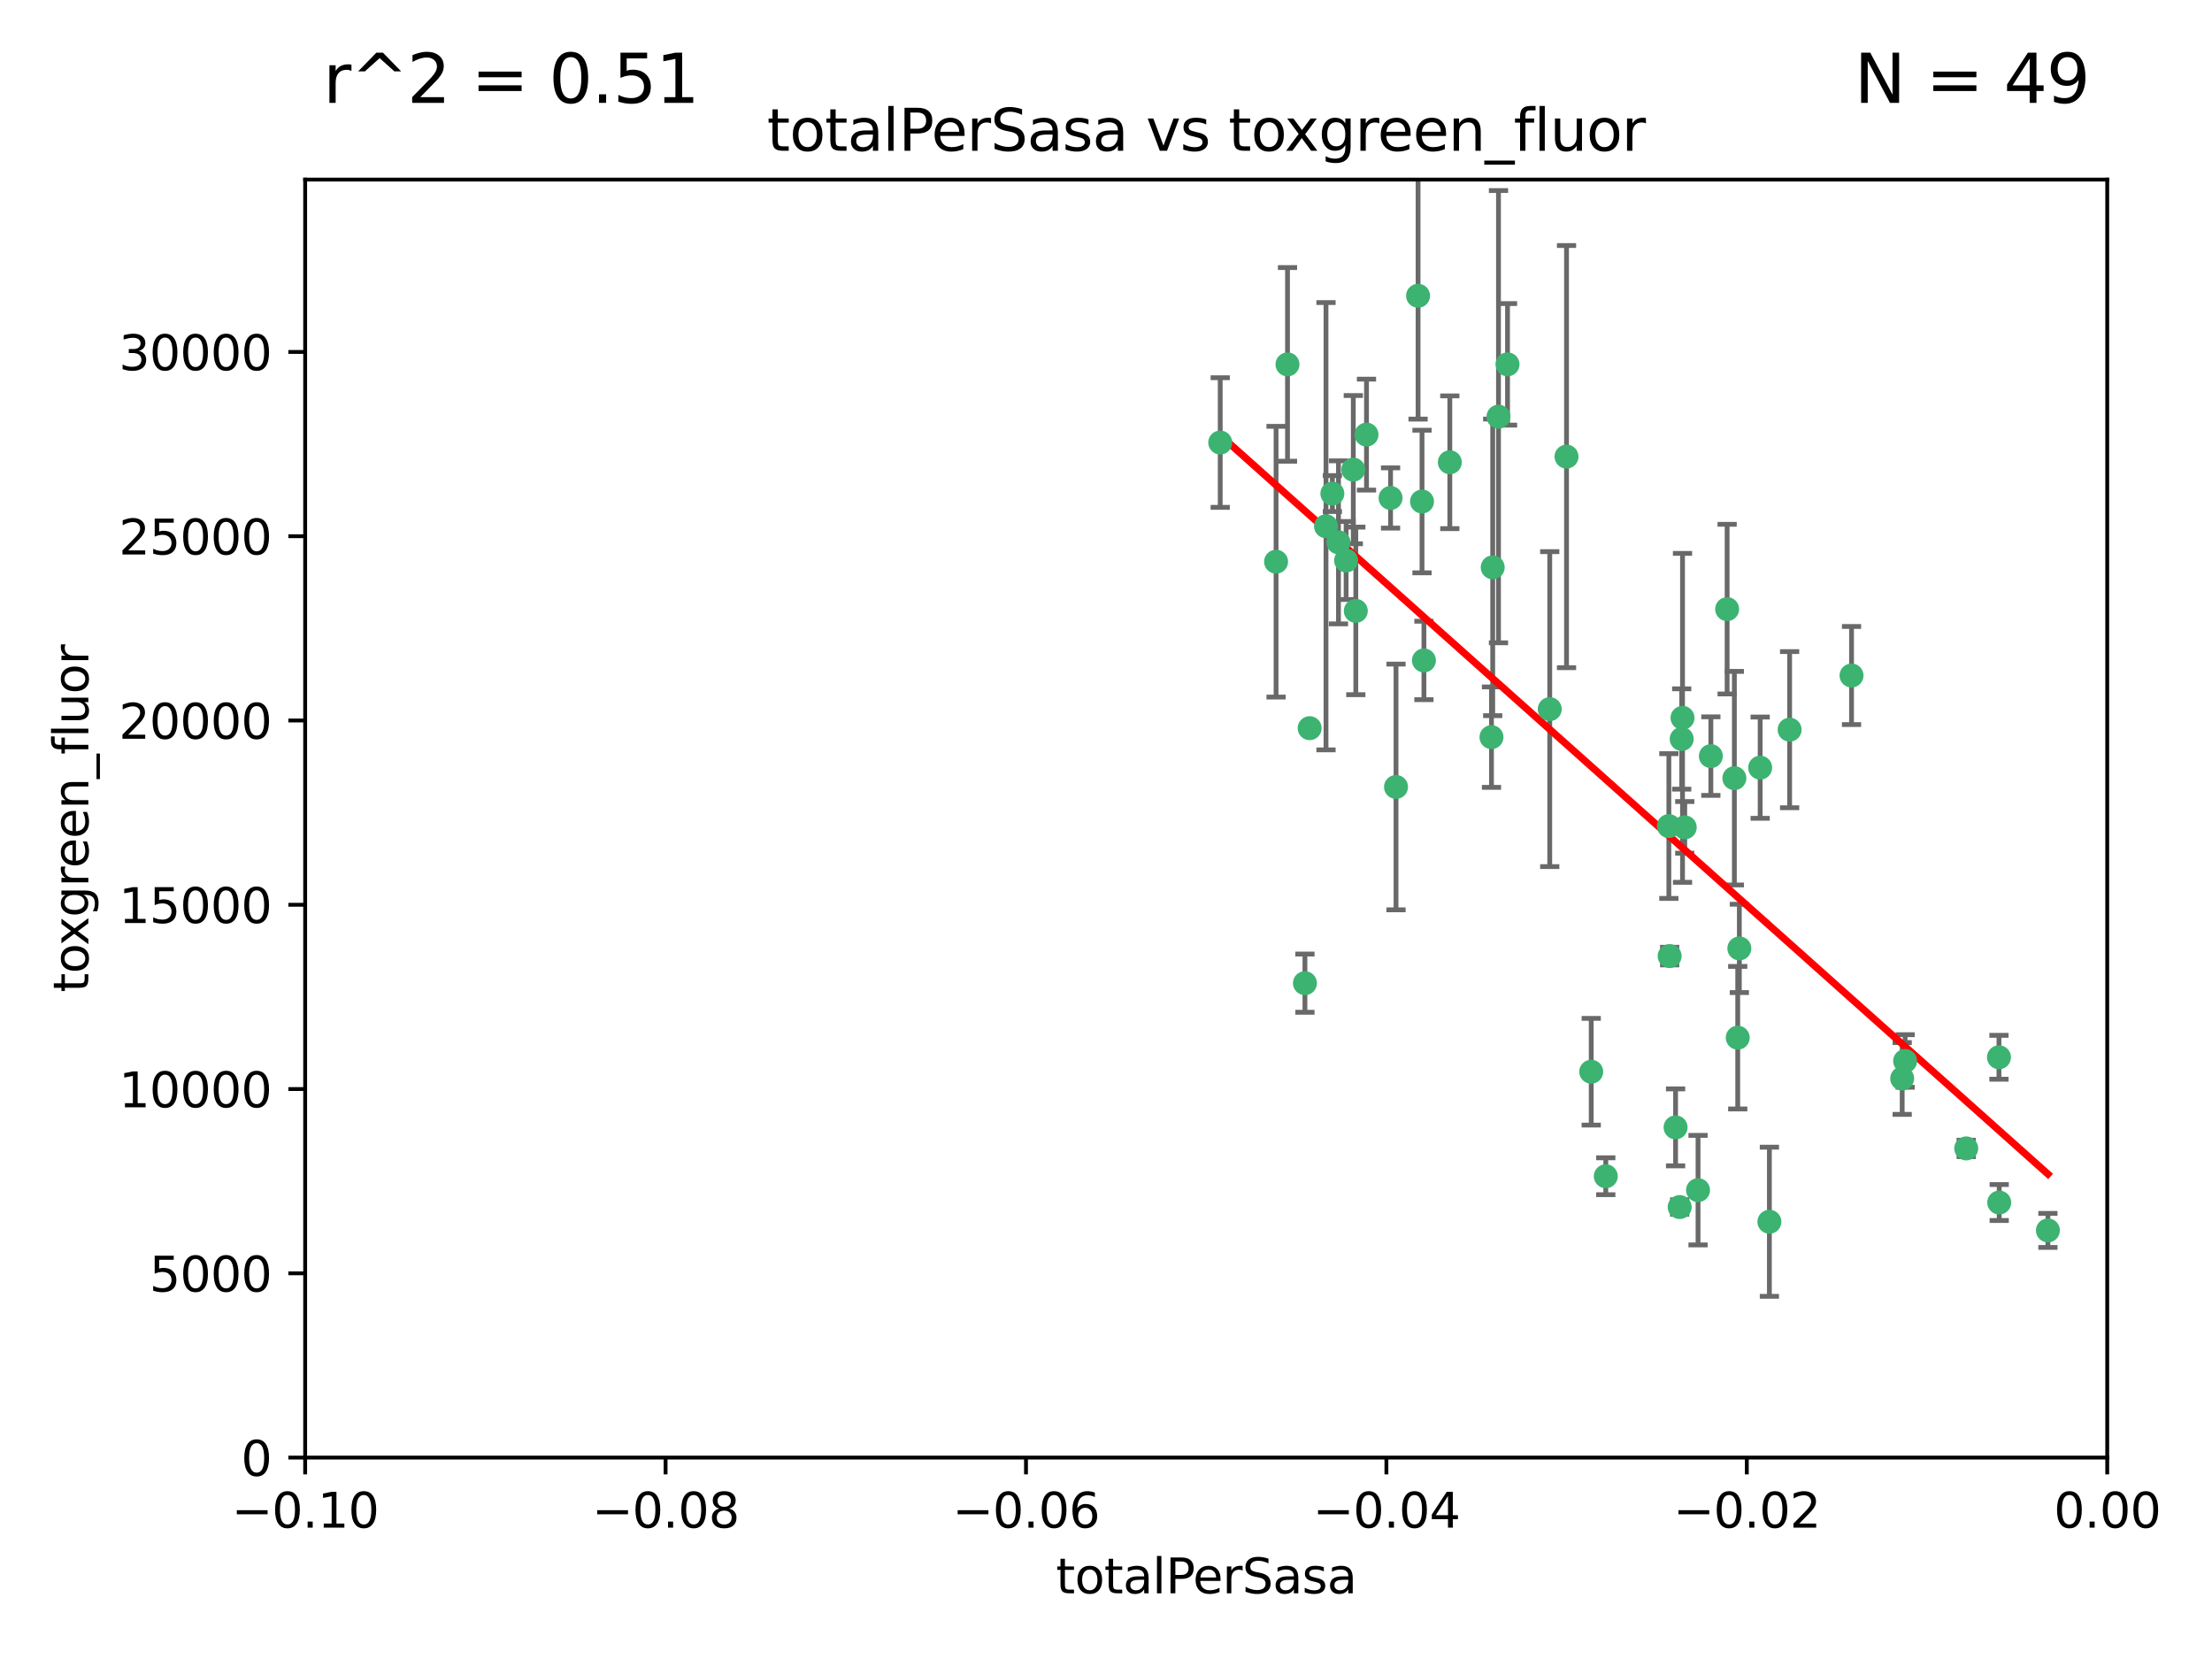 <?xml version="1.0" encoding="utf-8" standalone="no"?>
<!DOCTYPE svg PUBLIC "-//W3C//DTD SVG 1.1//EN"
  "http://www.w3.org/Graphics/SVG/1.1/DTD/svg11.dtd">
<svg xmlns:xlink="http://www.w3.org/1999/xlink" width="460.8pt" height="345.6pt" viewBox="0 0 460.8 345.6" xmlns="http://www.w3.org/2000/svg" version="1.1">
 <defs>
  <style type="text/css">*{stroke-linejoin: round; stroke-linecap: butt}</style>
 </defs>
 <g id="figure_1">
  <g id="patch_1">
   <path d="M 0 345.6 
L 460.8 345.6 
L 460.8 0 
L 0 0 
z
" style="fill: #ffffff"/>
  </g>
  <g id="axes_1">
   <g id="patch_2">
    <path d="M 63.571 303.64 
L 438.975 303.64 
L 438.975 37.411 
L 63.571 37.411 
z
" style="fill: #ffffff"/>
   </g>
   <g id="PathCollection_1">
    <defs>
     <path id="mdafca10b5e" d="M 0 1.118 
C 0.297 1.118 0.581 1 0.791 0.791 
C 1 0.581 1.118 0.297 1.118 0 
C 1.118 -0.297 1 -0.581 0.791 -0.791 
C 0.581 -1 0.297 -1.118 0 -1.118 
C -0.297 -1.118 -0.581 -1 -0.791 -0.791 
C -1 -0.581 -1.118 -0.297 -1.118 0 
C -1.118 0.297 -1 0.581 -0.791 0.791 
C -0.581 1 -0.297 1.118 0 1.118 
z
" style="stroke: #3cb371"/>
    </defs>
    <g clip-path="url(#p8aeca4b17f)">
     <use xlink:href="#mdafca10b5e" x="268.211" y="75.908" style="fill: #3cb371; stroke: #3cb371"/>
     <use xlink:href="#mdafca10b5e" x="254.195" y="92.187" style="fill: #3cb371; stroke: #3cb371"/>
     <use xlink:href="#mdafca10b5e" x="281.916" y="97.835" style="fill: #3cb371; stroke: #3cb371"/>
     <use xlink:href="#mdafca10b5e" x="276.23" y="109.622" style="fill: #3cb371; stroke: #3cb371"/>
     <use xlink:href="#mdafca10b5e" x="278.828" y="112.982" style="fill: #3cb371; stroke: #3cb371"/>
     <use xlink:href="#mdafca10b5e" x="282.441" y="127.26" style="fill: #3cb371; stroke: #3cb371"/>
     <use xlink:href="#mdafca10b5e" x="272.826" y="151.693" style="fill: #3cb371; stroke: #3cb371"/>
     <use xlink:href="#mdafca10b5e" x="290.815" y="163.936" style="fill: #3cb371; stroke: #3cb371"/>
     <use xlink:href="#mdafca10b5e" x="296.232" y="104.476" style="fill: #3cb371; stroke: #3cb371"/>
     <use xlink:href="#mdafca10b5e" x="289.681" y="103.738" style="fill: #3cb371; stroke: #3cb371"/>
     <use xlink:href="#mdafca10b5e" x="280.418" y="116.762" style="fill: #3cb371; stroke: #3cb371"/>
     <use xlink:href="#mdafca10b5e" x="295.409" y="61.614" style="fill: #3cb371; stroke: #3cb371"/>
     <use xlink:href="#mdafca10b5e" x="302.023" y="96.299" style="fill: #3cb371; stroke: #3cb371"/>
     <use xlink:href="#mdafca10b5e" x="310.702" y="153.559" style="fill: #3cb371; stroke: #3cb371"/>
     <use xlink:href="#mdafca10b5e" x="277.556" y="102.821" style="fill: #3cb371; stroke: #3cb371"/>
     <use xlink:href="#mdafca10b5e" x="314.046" y="75.9" style="fill: #3cb371; stroke: #3cb371"/>
     <use xlink:href="#mdafca10b5e" x="271.842" y="204.811" style="fill: #3cb371; stroke: #3cb371"/>
     <use xlink:href="#mdafca10b5e" x="265.828" y="117.014" style="fill: #3cb371; stroke: #3cb371"/>
     <use xlink:href="#mdafca10b5e" x="296.63" y="137.58" style="fill: #3cb371; stroke: #3cb371"/>
     <use xlink:href="#mdafca10b5e" x="284.666" y="90.534" style="fill: #3cb371; stroke: #3cb371"/>
     <use xlink:href="#mdafca10b5e" x="310.958" y="118.19" style="fill: #3cb371; stroke: #3cb371"/>
     <use xlink:href="#mdafca10b5e" x="312.163" y="86.8" style="fill: #3cb371; stroke: #3cb371"/>
     <use xlink:href="#mdafca10b5e" x="322.84" y="147.723" style="fill: #3cb371; stroke: #3cb371"/>
     <use xlink:href="#mdafca10b5e" x="347.819" y="199.17" style="fill: #3cb371; stroke: #3cb371"/>
     <use xlink:href="#mdafca10b5e" x="326.335" y="95.121" style="fill: #3cb371; stroke: #3cb371"/>
     <use xlink:href="#mdafca10b5e" x="349.906" y="251.452" style="fill: #3cb371; stroke: #3cb371"/>
     <use xlink:href="#mdafca10b5e" x="334.515" y="245.034" style="fill: #3cb371; stroke: #3cb371"/>
     <use xlink:href="#mdafca10b5e" x="350.5" y="149.542" style="fill: #3cb371; stroke: #3cb371"/>
     <use xlink:href="#mdafca10b5e" x="353.733" y="247.93" style="fill: #3cb371; stroke: #3cb371"/>
     <use xlink:href="#mdafca10b5e" x="350.329" y="153.944" style="fill: #3cb371; stroke: #3cb371"/>
     <use xlink:href="#mdafca10b5e" x="356.402" y="157.513" style="fill: #3cb371; stroke: #3cb371"/>
     <use xlink:href="#mdafca10b5e" x="331.48" y="223.261" style="fill: #3cb371; stroke: #3cb371"/>
     <use xlink:href="#mdafca10b5e" x="347.654" y="172.082" style="fill: #3cb371; stroke: #3cb371"/>
     <use xlink:href="#mdafca10b5e" x="349.055" y="234.855" style="fill: #3cb371; stroke: #3cb371"/>
     <use xlink:href="#mdafca10b5e" x="350.965" y="172.356" style="fill: #3cb371; stroke: #3cb371"/>
     <use xlink:href="#mdafca10b5e" x="372.811" y="152.004" style="fill: #3cb371; stroke: #3cb371"/>
     <use xlink:href="#mdafca10b5e" x="359.792" y="126.892" style="fill: #3cb371; stroke: #3cb371"/>
     <use xlink:href="#mdafca10b5e" x="368.596" y="254.514" style="fill: #3cb371; stroke: #3cb371"/>
     <use xlink:href="#mdafca10b5e" x="362.001" y="216.17" style="fill: #3cb371; stroke: #3cb371"/>
     <use xlink:href="#mdafca10b5e" x="361.301" y="162.105" style="fill: #3cb371; stroke: #3cb371"/>
     <use xlink:href="#mdafca10b5e" x="385.708" y="140.722" style="fill: #3cb371; stroke: #3cb371"/>
     <use xlink:href="#mdafca10b5e" x="362.337" y="197.571" style="fill: #3cb371; stroke: #3cb371"/>
     <use xlink:href="#mdafca10b5e" x="366.674" y="159.917" style="fill: #3cb371; stroke: #3cb371"/>
     <use xlink:href="#mdafca10b5e" x="396.872" y="221.023" style="fill: #3cb371; stroke: #3cb371"/>
     <use xlink:href="#mdafca10b5e" x="396.26" y="224.667" style="fill: #3cb371; stroke: #3cb371"/>
     <use xlink:href="#mdafca10b5e" x="409.599" y="239.234" style="fill: #3cb371; stroke: #3cb371"/>
     <use xlink:href="#mdafca10b5e" x="416.474" y="250.509" style="fill: #3cb371; stroke: #3cb371"/>
     <use xlink:href="#mdafca10b5e" x="416.421" y="220.252" style="fill: #3cb371; stroke: #3cb371"/>
     <use xlink:href="#mdafca10b5e" x="426.618" y="256.316" style="fill: #3cb371; stroke: #3cb371"/>
    </g>
   </g>
   <g id="matplotlib.axis_1">
    <g id="xtick_1">
     <g id="line2d_1">
      <defs>
       <path id="mc5c85c7483" d="M 0 0 
L 0 3.5 
" style="stroke: #000000; stroke-width: 0.8"/>
      </defs>
      <g>
       <use xlink:href="#mc5c85c7483" x="63.571" y="303.64" style="stroke: #000000; stroke-width: 0.8"/>
      </g>
     </g>
     <g id="text_1">
      <!-- −0.10 -->
      <g transform="translate(48.249 318.238)scale(0.1 -0.1)">
       <defs>
        <path id="DejaVuSans-2212" d="M 678 2272 
L 4684 2272 
L 4684 1741 
L 678 1741 
L 678 2272 
z
" transform="scale(0.016)"/>
        <path id="DejaVuSans-30" d="M 2034 4250 
Q 1547 4250 1301 3770 
Q 1056 3291 1056 2328 
Q 1056 1369 1301 889 
Q 1547 409 2034 409 
Q 2525 409 2770 889 
Q 3016 1369 3016 2328 
Q 3016 3291 2770 3770 
Q 2525 4250 2034 4250 
z
M 2034 4750 
Q 2819 4750 3233 4129 
Q 3647 3509 3647 2328 
Q 3647 1150 3233 529 
Q 2819 -91 2034 -91 
Q 1250 -91 836 529 
Q 422 1150 422 2328 
Q 422 3509 836 4129 
Q 1250 4750 2034 4750 
z
" transform="scale(0.016)"/>
        <path id="DejaVuSans-2e" d="M 684 794 
L 1344 794 
L 1344 0 
L 684 0 
L 684 794 
z
" transform="scale(0.016)"/>
        <path id="DejaVuSans-31" d="M 794 531 
L 1825 531 
L 1825 4091 
L 703 3866 
L 703 4441 
L 1819 4666 
L 2450 4666 
L 2450 531 
L 3481 531 
L 3481 0 
L 794 0 
L 794 531 
z
" transform="scale(0.016)"/>
       </defs>
       <use xlink:href="#DejaVuSans-2212"/>
       <use xlink:href="#DejaVuSans-30" x="83.789"/>
       <use xlink:href="#DejaVuSans-2e" x="147.412"/>
       <use xlink:href="#DejaVuSans-31" x="179.199"/>
       <use xlink:href="#DejaVuSans-30" x="242.822"/>
      </g>
     </g>
    </g>
    <g id="xtick_2">
     <g id="line2d_2">
      <g>
       <use xlink:href="#mc5c85c7483" x="138.652" y="303.64" style="stroke: #000000; stroke-width: 0.8"/>
      </g>
     </g>
     <g id="text_2">
      <!-- −0.08 -->
      <g transform="translate(123.329 318.238)scale(0.1 -0.1)">
       <defs>
        <path id="DejaVuSans-38" d="M 2034 2216 
Q 1584 2216 1326 1975 
Q 1069 1734 1069 1313 
Q 1069 891 1326 650 
Q 1584 409 2034 409 
Q 2484 409 2743 651 
Q 3003 894 3003 1313 
Q 3003 1734 2745 1975 
Q 2488 2216 2034 2216 
z
M 1403 2484 
Q 997 2584 770 2862 
Q 544 3141 544 3541 
Q 544 4100 942 4425 
Q 1341 4750 2034 4750 
Q 2731 4750 3128 4425 
Q 3525 4100 3525 3541 
Q 3525 3141 3298 2862 
Q 3072 2584 2669 2484 
Q 3125 2378 3379 2068 
Q 3634 1759 3634 1313 
Q 3634 634 3220 271 
Q 2806 -91 2034 -91 
Q 1263 -91 848 271 
Q 434 634 434 1313 
Q 434 1759 690 2068 
Q 947 2378 1403 2484 
z
M 1172 3481 
Q 1172 3119 1398 2916 
Q 1625 2713 2034 2713 
Q 2441 2713 2670 2916 
Q 2900 3119 2900 3481 
Q 2900 3844 2670 4047 
Q 2441 4250 2034 4250 
Q 1625 4250 1398 4047 
Q 1172 3844 1172 3481 
z
" transform="scale(0.016)"/>
       </defs>
       <use xlink:href="#DejaVuSans-2212"/>
       <use xlink:href="#DejaVuSans-30" x="83.789"/>
       <use xlink:href="#DejaVuSans-2e" x="147.412"/>
       <use xlink:href="#DejaVuSans-30" x="179.199"/>
       <use xlink:href="#DejaVuSans-38" x="242.822"/>
      </g>
     </g>
    </g>
    <g id="xtick_3">
     <g id="line2d_3">
      <g>
       <use xlink:href="#mc5c85c7483" x="213.733" y="303.64" style="stroke: #000000; stroke-width: 0.8"/>
      </g>
     </g>
     <g id="text_3">
      <!-- −0.06 -->
      <g transform="translate(198.41 318.238)scale(0.1 -0.1)">
       <defs>
        <path id="DejaVuSans-36" d="M 2113 2584 
Q 1688 2584 1439 2293 
Q 1191 2003 1191 1497 
Q 1191 994 1439 701 
Q 1688 409 2113 409 
Q 2538 409 2786 701 
Q 3034 994 3034 1497 
Q 3034 2003 2786 2293 
Q 2538 2584 2113 2584 
z
M 3366 4563 
L 3366 3988 
Q 3128 4100 2886 4159 
Q 2644 4219 2406 4219 
Q 1781 4219 1451 3797 
Q 1122 3375 1075 2522 
Q 1259 2794 1537 2939 
Q 1816 3084 2150 3084 
Q 2853 3084 3261 2657 
Q 3669 2231 3669 1497 
Q 3669 778 3244 343 
Q 2819 -91 2113 -91 
Q 1303 -91 875 529 
Q 447 1150 447 2328 
Q 447 3434 972 4092 
Q 1497 4750 2381 4750 
Q 2619 4750 2861 4703 
Q 3103 4656 3366 4563 
z
" transform="scale(0.016)"/>
       </defs>
       <use xlink:href="#DejaVuSans-2212"/>
       <use xlink:href="#DejaVuSans-30" x="83.789"/>
       <use xlink:href="#DejaVuSans-2e" x="147.412"/>
       <use xlink:href="#DejaVuSans-30" x="179.199"/>
       <use xlink:href="#DejaVuSans-36" x="242.822"/>
      </g>
     </g>
    </g>
    <g id="xtick_4">
     <g id="line2d_4">
      <g>
       <use xlink:href="#mc5c85c7483" x="288.813" y="303.64" style="stroke: #000000; stroke-width: 0.8"/>
      </g>
     </g>
     <g id="text_4">
      <!-- −0.04 -->
      <g transform="translate(273.491 318.238)scale(0.1 -0.1)">
       <defs>
        <path id="DejaVuSans-34" d="M 2419 4116 
L 825 1625 
L 2419 1625 
L 2419 4116 
z
M 2253 4666 
L 3047 4666 
L 3047 1625 
L 3713 1625 
L 3713 1100 
L 3047 1100 
L 3047 0 
L 2419 0 
L 2419 1100 
L 313 1100 
L 313 1709 
L 2253 4666 
z
" transform="scale(0.016)"/>
       </defs>
       <use xlink:href="#DejaVuSans-2212"/>
       <use xlink:href="#DejaVuSans-30" x="83.789"/>
       <use xlink:href="#DejaVuSans-2e" x="147.412"/>
       <use xlink:href="#DejaVuSans-30" x="179.199"/>
       <use xlink:href="#DejaVuSans-34" x="242.822"/>
      </g>
     </g>
    </g>
    <g id="xtick_5">
     <g id="line2d_5">
      <g>
       <use xlink:href="#mc5c85c7483" x="363.894" y="303.64" style="stroke: #000000; stroke-width: 0.8"/>
      </g>
     </g>
     <g id="text_5">
      <!-- −0.02 -->
      <g transform="translate(348.572 318.238)scale(0.1 -0.1)">
       <defs>
        <path id="DejaVuSans-32" d="M 1228 531 
L 3431 531 
L 3431 0 
L 469 0 
L 469 531 
Q 828 903 1448 1529 
Q 2069 2156 2228 2338 
Q 2531 2678 2651 2914 
Q 2772 3150 2772 3378 
Q 2772 3750 2511 3984 
Q 2250 4219 1831 4219 
Q 1534 4219 1204 4116 
Q 875 4013 500 3803 
L 500 4441 
Q 881 4594 1212 4672 
Q 1544 4750 1819 4750 
Q 2544 4750 2975 4387 
Q 3406 4025 3406 3419 
Q 3406 3131 3298 2873 
Q 3191 2616 2906 2266 
Q 2828 2175 2409 1742 
Q 1991 1309 1228 531 
z
" transform="scale(0.016)"/>
       </defs>
       <use xlink:href="#DejaVuSans-2212"/>
       <use xlink:href="#DejaVuSans-30" x="83.789"/>
       <use xlink:href="#DejaVuSans-2e" x="147.412"/>
       <use xlink:href="#DejaVuSans-30" x="179.199"/>
       <use xlink:href="#DejaVuSans-32" x="242.822"/>
      </g>
     </g>
    </g>
    <g id="xtick_6">
     <g id="line2d_6">
      <g>
       <use xlink:href="#mc5c85c7483" x="438.975" y="303.64" style="stroke: #000000; stroke-width: 0.8"/>
      </g>
     </g>
     <g id="text_6">
      <!-- 0.00 -->
      <g transform="translate(427.842 318.238)scale(0.1 -0.1)">
       <use xlink:href="#DejaVuSans-30"/>
       <use xlink:href="#DejaVuSans-2e" x="63.623"/>
       <use xlink:href="#DejaVuSans-30" x="95.41"/>
       <use xlink:href="#DejaVuSans-30" x="159.033"/>
      </g>
     </g>
    </g>
    <g id="text_7">
     <!-- totalPerSasa -->
     <g transform="translate(219.968 331.917)scale(0.1 -0.1)">
      <defs>
       <path id="DejaVuSans-74" d="M 1172 4494 
L 1172 3500 
L 2356 3500 
L 2356 3053 
L 1172 3053 
L 1172 1153 
Q 1172 725 1289 603 
Q 1406 481 1766 481 
L 2356 481 
L 2356 0 
L 1766 0 
Q 1100 0 847 248 
Q 594 497 594 1153 
L 594 3053 
L 172 3053 
L 172 3500 
L 594 3500 
L 594 4494 
L 1172 4494 
z
" transform="scale(0.016)"/>
       <path id="DejaVuSans-6f" d="M 1959 3097 
Q 1497 3097 1228 2736 
Q 959 2375 959 1747 
Q 959 1119 1226 758 
Q 1494 397 1959 397 
Q 2419 397 2687 759 
Q 2956 1122 2956 1747 
Q 2956 2369 2687 2733 
Q 2419 3097 1959 3097 
z
M 1959 3584 
Q 2709 3584 3137 3096 
Q 3566 2609 3566 1747 
Q 3566 888 3137 398 
Q 2709 -91 1959 -91 
Q 1206 -91 779 398 
Q 353 888 353 1747 
Q 353 2609 779 3096 
Q 1206 3584 1959 3584 
z
" transform="scale(0.016)"/>
       <path id="DejaVuSans-61" d="M 2194 1759 
Q 1497 1759 1228 1600 
Q 959 1441 959 1056 
Q 959 750 1161 570 
Q 1363 391 1709 391 
Q 2188 391 2477 730 
Q 2766 1069 2766 1631 
L 2766 1759 
L 2194 1759 
z
M 3341 1997 
L 3341 0 
L 2766 0 
L 2766 531 
Q 2569 213 2275 61 
Q 1981 -91 1556 -91 
Q 1019 -91 701 211 
Q 384 513 384 1019 
Q 384 1609 779 1909 
Q 1175 2209 1959 2209 
L 2766 2209 
L 2766 2266 
Q 2766 2663 2505 2880 
Q 2244 3097 1772 3097 
Q 1472 3097 1187 3025 
Q 903 2953 641 2809 
L 641 3341 
Q 956 3463 1253 3523 
Q 1550 3584 1831 3584 
Q 2591 3584 2966 3190 
Q 3341 2797 3341 1997 
z
" transform="scale(0.016)"/>
       <path id="DejaVuSans-6c" d="M 603 4863 
L 1178 4863 
L 1178 0 
L 603 0 
L 603 4863 
z
" transform="scale(0.016)"/>
       <path id="DejaVuSans-50" d="M 1259 4147 
L 1259 2394 
L 2053 2394 
Q 2494 2394 2734 2622 
Q 2975 2850 2975 3272 
Q 2975 3691 2734 3919 
Q 2494 4147 2053 4147 
L 1259 4147 
z
M 628 4666 
L 2053 4666 
Q 2838 4666 3239 4311 
Q 3641 3956 3641 3272 
Q 3641 2581 3239 2228 
Q 2838 1875 2053 1875 
L 1259 1875 
L 1259 0 
L 628 0 
L 628 4666 
z
" transform="scale(0.016)"/>
       <path id="DejaVuSans-65" d="M 3597 1894 
L 3597 1613 
L 953 1613 
Q 991 1019 1311 708 
Q 1631 397 2203 397 
Q 2534 397 2845 478 
Q 3156 559 3463 722 
L 3463 178 
Q 3153 47 2828 -22 
Q 2503 -91 2169 -91 
Q 1331 -91 842 396 
Q 353 884 353 1716 
Q 353 2575 817 3079 
Q 1281 3584 2069 3584 
Q 2775 3584 3186 3129 
Q 3597 2675 3597 1894 
z
M 3022 2063 
Q 3016 2534 2758 2815 
Q 2500 3097 2075 3097 
Q 1594 3097 1305 2825 
Q 1016 2553 972 2059 
L 3022 2063 
z
" transform="scale(0.016)"/>
       <path id="DejaVuSans-72" d="M 2631 2963 
Q 2534 3019 2420 3045 
Q 2306 3072 2169 3072 
Q 1681 3072 1420 2755 
Q 1159 2438 1159 1844 
L 1159 0 
L 581 0 
L 581 3500 
L 1159 3500 
L 1159 2956 
Q 1341 3275 1631 3429 
Q 1922 3584 2338 3584 
Q 2397 3584 2469 3576 
Q 2541 3569 2628 3553 
L 2631 2963 
z
" transform="scale(0.016)"/>
       <path id="DejaVuSans-53" d="M 3425 4513 
L 3425 3897 
Q 3066 4069 2747 4153 
Q 2428 4238 2131 4238 
Q 1616 4238 1336 4038 
Q 1056 3838 1056 3469 
Q 1056 3159 1242 3001 
Q 1428 2844 1947 2747 
L 2328 2669 
Q 3034 2534 3370 2195 
Q 3706 1856 3706 1288 
Q 3706 609 3251 259 
Q 2797 -91 1919 -91 
Q 1588 -91 1214 -16 
Q 841 59 441 206 
L 441 856 
Q 825 641 1194 531 
Q 1563 422 1919 422 
Q 2459 422 2753 634 
Q 3047 847 3047 1241 
Q 3047 1584 2836 1778 
Q 2625 1972 2144 2069 
L 1759 2144 
Q 1053 2284 737 2584 
Q 422 2884 422 3419 
Q 422 4038 858 4394 
Q 1294 4750 2059 4750 
Q 2388 4750 2728 4690 
Q 3069 4631 3425 4513 
z
" transform="scale(0.016)"/>
       <path id="DejaVuSans-73" d="M 2834 3397 
L 2834 2853 
Q 2591 2978 2328 3040 
Q 2066 3103 1784 3103 
Q 1356 3103 1142 2972 
Q 928 2841 928 2578 
Q 928 2378 1081 2264 
Q 1234 2150 1697 2047 
L 1894 2003 
Q 2506 1872 2764 1633 
Q 3022 1394 3022 966 
Q 3022 478 2636 193 
Q 2250 -91 1575 -91 
Q 1294 -91 989 -36 
Q 684 19 347 128 
L 347 722 
Q 666 556 975 473 
Q 1284 391 1588 391 
Q 1994 391 2212 530 
Q 2431 669 2431 922 
Q 2431 1156 2273 1281 
Q 2116 1406 1581 1522 
L 1381 1569 
Q 847 1681 609 1914 
Q 372 2147 372 2553 
Q 372 3047 722 3315 
Q 1072 3584 1716 3584 
Q 2034 3584 2315 3537 
Q 2597 3491 2834 3397 
z
" transform="scale(0.016)"/>
      </defs>
      <use xlink:href="#DejaVuSans-74"/>
      <use xlink:href="#DejaVuSans-6f" x="39.209"/>
      <use xlink:href="#DejaVuSans-74" x="100.391"/>
      <use xlink:href="#DejaVuSans-61" x="139.6"/>
      <use xlink:href="#DejaVuSans-6c" x="200.879"/>
      <use xlink:href="#DejaVuSans-50" x="228.662"/>
      <use xlink:href="#DejaVuSans-65" x="285.34"/>
      <use xlink:href="#DejaVuSans-72" x="346.863"/>
      <use xlink:href="#DejaVuSans-53" x="387.977"/>
      <use xlink:href="#DejaVuSans-61" x="451.453"/>
      <use xlink:href="#DejaVuSans-73" x="512.732"/>
      <use xlink:href="#DejaVuSans-61" x="564.832"/>
     </g>
    </g>
   </g>
   <g id="matplotlib.axis_2">
    <g id="ytick_1">
     <g id="line2d_7">
      <defs>
       <path id="m4ff530369c" d="M 0 0 
L -3.5 0 
" style="stroke: #000000; stroke-width: 0.8"/>
      </defs>
      <g>
       <use xlink:href="#m4ff530369c" x="63.571" y="303.64" style="stroke: #000000; stroke-width: 0.8"/>
      </g>
     </g>
     <g id="text_8">
      <!-- 0 -->
      <g transform="translate(50.209 307.439)scale(0.1 -0.1)">
       <use xlink:href="#DejaVuSans-30"/>
      </g>
     </g>
    </g>
    <g id="ytick_2">
     <g id="line2d_8">
      <g>
       <use xlink:href="#m4ff530369c" x="63.571" y="265.253" style="stroke: #000000; stroke-width: 0.8"/>
      </g>
     </g>
     <g id="text_9">
      <!-- 5000 -->
      <g transform="translate(31.121 269.052)scale(0.1 -0.1)">
       <defs>
        <path id="DejaVuSans-35" d="M 691 4666 
L 3169 4666 
L 3169 4134 
L 1269 4134 
L 1269 2991 
Q 1406 3038 1543 3061 
Q 1681 3084 1819 3084 
Q 2600 3084 3056 2656 
Q 3513 2228 3513 1497 
Q 3513 744 3044 326 
Q 2575 -91 1722 -91 
Q 1428 -91 1123 -41 
Q 819 9 494 109 
L 494 744 
Q 775 591 1075 516 
Q 1375 441 1709 441 
Q 2250 441 2565 725 
Q 2881 1009 2881 1497 
Q 2881 1984 2565 2268 
Q 2250 2553 1709 2553 
Q 1456 2553 1204 2497 
Q 953 2441 691 2322 
L 691 4666 
z
" transform="scale(0.016)"/>
       </defs>
       <use xlink:href="#DejaVuSans-35"/>
       <use xlink:href="#DejaVuSans-30" x="63.623"/>
       <use xlink:href="#DejaVuSans-30" x="127.246"/>
       <use xlink:href="#DejaVuSans-30" x="190.869"/>
      </g>
     </g>
    </g>
    <g id="ytick_3">
     <g id="line2d_9">
      <g>
       <use xlink:href="#m4ff530369c" x="63.571" y="226.866" style="stroke: #000000; stroke-width: 0.8"/>
      </g>
     </g>
     <g id="text_10">
      <!-- 10000 -->
      <g transform="translate(24.759 230.665)scale(0.1 -0.1)">
       <use xlink:href="#DejaVuSans-31"/>
       <use xlink:href="#DejaVuSans-30" x="63.623"/>
       <use xlink:href="#DejaVuSans-30" x="127.246"/>
       <use xlink:href="#DejaVuSans-30" x="190.869"/>
       <use xlink:href="#DejaVuSans-30" x="254.492"/>
      </g>
     </g>
    </g>
    <g id="ytick_4">
     <g id="line2d_10">
      <g>
       <use xlink:href="#m4ff530369c" x="63.571" y="188.479" style="stroke: #000000; stroke-width: 0.8"/>
      </g>
     </g>
     <g id="text_11">
      <!-- 15000 -->
      <g transform="translate(24.759 192.278)scale(0.1 -0.1)">
       <use xlink:href="#DejaVuSans-31"/>
       <use xlink:href="#DejaVuSans-35" x="63.623"/>
       <use xlink:href="#DejaVuSans-30" x="127.246"/>
       <use xlink:href="#DejaVuSans-30" x="190.869"/>
       <use xlink:href="#DejaVuSans-30" x="254.492"/>
      </g>
     </g>
    </g>
    <g id="ytick_5">
     <g id="line2d_11">
      <g>
       <use xlink:href="#m4ff530369c" x="63.571" y="150.092" style="stroke: #000000; stroke-width: 0.8"/>
      </g>
     </g>
     <g id="text_12">
      <!-- 20000 -->
      <g transform="translate(24.759 153.891)scale(0.1 -0.1)">
       <use xlink:href="#DejaVuSans-32"/>
       <use xlink:href="#DejaVuSans-30" x="63.623"/>
       <use xlink:href="#DejaVuSans-30" x="127.246"/>
       <use xlink:href="#DejaVuSans-30" x="190.869"/>
       <use xlink:href="#DejaVuSans-30" x="254.492"/>
      </g>
     </g>
    </g>
    <g id="ytick_6">
     <g id="line2d_12">
      <g>
       <use xlink:href="#m4ff530369c" x="63.571" y="111.705" style="stroke: #000000; stroke-width: 0.8"/>
      </g>
     </g>
     <g id="text_13">
      <!-- 25000 -->
      <g transform="translate(24.759 115.504)scale(0.1 -0.1)">
       <use xlink:href="#DejaVuSans-32"/>
       <use xlink:href="#DejaVuSans-35" x="63.623"/>
       <use xlink:href="#DejaVuSans-30" x="127.246"/>
       <use xlink:href="#DejaVuSans-30" x="190.869"/>
       <use xlink:href="#DejaVuSans-30" x="254.492"/>
      </g>
     </g>
    </g>
    <g id="ytick_7">
     <g id="line2d_13">
      <g>
       <use xlink:href="#m4ff530369c" x="63.571" y="73.317" style="stroke: #000000; stroke-width: 0.8"/>
      </g>
     </g>
     <g id="text_14">
      <!-- 30000 -->
      <g transform="translate(24.759 77.117)scale(0.1 -0.1)">
       <defs>
        <path id="DejaVuSans-33" d="M 2597 2516 
Q 3050 2419 3304 2112 
Q 3559 1806 3559 1356 
Q 3559 666 3084 287 
Q 2609 -91 1734 -91 
Q 1441 -91 1130 -33 
Q 819 25 488 141 
L 488 750 
Q 750 597 1062 519 
Q 1375 441 1716 441 
Q 2309 441 2620 675 
Q 2931 909 2931 1356 
Q 2931 1769 2642 2001 
Q 2353 2234 1838 2234 
L 1294 2234 
L 1294 2753 
L 1863 2753 
Q 2328 2753 2575 2939 
Q 2822 3125 2822 3475 
Q 2822 3834 2567 4026 
Q 2313 4219 1838 4219 
Q 1578 4219 1281 4162 
Q 984 4106 628 3988 
L 628 4550 
Q 988 4650 1302 4700 
Q 1616 4750 1894 4750 
Q 2613 4750 3031 4423 
Q 3450 4097 3450 3541 
Q 3450 3153 3228 2886 
Q 3006 2619 2597 2516 
z
" transform="scale(0.016)"/>
       </defs>
       <use xlink:href="#DejaVuSans-33"/>
       <use xlink:href="#DejaVuSans-30" x="63.623"/>
       <use xlink:href="#DejaVuSans-30" x="127.246"/>
       <use xlink:href="#DejaVuSans-30" x="190.869"/>
       <use xlink:href="#DejaVuSans-30" x="254.492"/>
      </g>
     </g>
    </g>
    <g id="text_15">
     <!-- toxgreen_fluor -->
     <g transform="translate(18.401 206.72)rotate(-90)scale(0.1 -0.1)">
      <defs>
       <path id="DejaVuSans-78" d="M 3513 3500 
L 2247 1797 
L 3578 0 
L 2900 0 
L 1881 1375 
L 863 0 
L 184 0 
L 1544 1831 
L 300 3500 
L 978 3500 
L 1906 2253 
L 2834 3500 
L 3513 3500 
z
" transform="scale(0.016)"/>
       <path id="DejaVuSans-67" d="M 2906 1791 
Q 2906 2416 2648 2759 
Q 2391 3103 1925 3103 
Q 1463 3103 1205 2759 
Q 947 2416 947 1791 
Q 947 1169 1205 825 
Q 1463 481 1925 481 
Q 2391 481 2648 825 
Q 2906 1169 2906 1791 
z
M 3481 434 
Q 3481 -459 3084 -895 
Q 2688 -1331 1869 -1331 
Q 1566 -1331 1297 -1286 
Q 1028 -1241 775 -1147 
L 775 -588 
Q 1028 -725 1275 -790 
Q 1522 -856 1778 -856 
Q 2344 -856 2625 -561 
Q 2906 -266 2906 331 
L 2906 616 
Q 2728 306 2450 153 
Q 2172 0 1784 0 
Q 1141 0 747 490 
Q 353 981 353 1791 
Q 353 2603 747 3093 
Q 1141 3584 1784 3584 
Q 2172 3584 2450 3431 
Q 2728 3278 2906 2969 
L 2906 3500 
L 3481 3500 
L 3481 434 
z
" transform="scale(0.016)"/>
       <path id="DejaVuSans-6e" d="M 3513 2113 
L 3513 0 
L 2938 0 
L 2938 2094 
Q 2938 2591 2744 2837 
Q 2550 3084 2163 3084 
Q 1697 3084 1428 2787 
Q 1159 2491 1159 1978 
L 1159 0 
L 581 0 
L 581 3500 
L 1159 3500 
L 1159 2956 
Q 1366 3272 1645 3428 
Q 1925 3584 2291 3584 
Q 2894 3584 3203 3211 
Q 3513 2838 3513 2113 
z
" transform="scale(0.016)"/>
       <path id="DejaVuSans-5f" d="M 3263 -1063 
L 3263 -1509 
L -63 -1509 
L -63 -1063 
L 3263 -1063 
z
" transform="scale(0.016)"/>
       <path id="DejaVuSans-66" d="M 2375 4863 
L 2375 4384 
L 1825 4384 
Q 1516 4384 1395 4259 
Q 1275 4134 1275 3809 
L 1275 3500 
L 2222 3500 
L 2222 3053 
L 1275 3053 
L 1275 0 
L 697 0 
L 697 3053 
L 147 3053 
L 147 3500 
L 697 3500 
L 697 3744 
Q 697 4328 969 4595 
Q 1241 4863 1831 4863 
L 2375 4863 
z
" transform="scale(0.016)"/>
       <path id="DejaVuSans-75" d="M 544 1381 
L 544 3500 
L 1119 3500 
L 1119 1403 
Q 1119 906 1312 657 
Q 1506 409 1894 409 
Q 2359 409 2629 706 
Q 2900 1003 2900 1516 
L 2900 3500 
L 3475 3500 
L 3475 0 
L 2900 0 
L 2900 538 
Q 2691 219 2414 64 
Q 2138 -91 1772 -91 
Q 1169 -91 856 284 
Q 544 659 544 1381 
z
M 1991 3584 
L 1991 3584 
z
" transform="scale(0.016)"/>
      </defs>
      <use xlink:href="#DejaVuSans-74"/>
      <use xlink:href="#DejaVuSans-6f" x="39.209"/>
      <use xlink:href="#DejaVuSans-78" x="97.266"/>
      <use xlink:href="#DejaVuSans-67" x="156.445"/>
      <use xlink:href="#DejaVuSans-72" x="219.922"/>
      <use xlink:href="#DejaVuSans-65" x="258.785"/>
      <use xlink:href="#DejaVuSans-65" x="320.309"/>
      <use xlink:href="#DejaVuSans-6e" x="381.832"/>
      <use xlink:href="#DejaVuSans-5f" x="445.211"/>
      <use xlink:href="#DejaVuSans-66" x="495.211"/>
      <use xlink:href="#DejaVuSans-6c" x="530.416"/>
      <use xlink:href="#DejaVuSans-75" x="558.199"/>
      <use xlink:href="#DejaVuSans-6f" x="621.578"/>
      <use xlink:href="#DejaVuSans-72" x="682.76"/>
     </g>
    </g>
   </g>
   <g id="LineCollection_1">
    <path d="M 268.211 96.079 
L 268.211 55.738 
" clip-path="url(#p8aeca4b17f)" style="fill: none; stroke: #696969"/>
    <path d="M 254.195 105.69 
L 254.195 78.685 
" clip-path="url(#p8aeca4b17f)" style="fill: none; stroke: #696969"/>
    <path d="M 281.916 113.277 
L 281.916 82.393 
" clip-path="url(#p8aeca4b17f)" style="fill: none; stroke: #696969"/>
    <path d="M 276.23 156.211 
L 276.23 63.032 
" clip-path="url(#p8aeca4b17f)" style="fill: none; stroke: #696969"/>
    <path d="M 278.828 129.961 
L 278.828 96.004 
" clip-path="url(#p8aeca4b17f)" style="fill: none; stroke: #696969"/>
    <path d="M 282.441 144.714 
L 282.441 109.807 
" clip-path="url(#p8aeca4b17f)" style="fill: none; stroke: #696969"/>
    <path d="M 272.826 152.217 
L 272.826 151.168 
" clip-path="url(#p8aeca4b17f)" style="fill: none; stroke: #696969"/>
    <path d="M 290.815 189.529 
L 290.815 138.343 
" clip-path="url(#p8aeca4b17f)" style="fill: none; stroke: #696969"/>
    <path d="M 296.232 119.328 
L 296.232 89.623 
" clip-path="url(#p8aeca4b17f)" style="fill: none; stroke: #696969"/>
    <path d="M 289.681 110.014 
L 289.681 97.461 
" clip-path="url(#p8aeca4b17f)" style="fill: none; stroke: #696969"/>
    <path d="M 280.418 124.89 
L 280.418 108.635 
" clip-path="url(#p8aeca4b17f)" style="fill: none; stroke: #696969"/>
    <path d="M 295.409 87.306 
L 295.409 35.922 
" clip-path="url(#p8aeca4b17f)" style="fill: none; stroke: #696969"/>
    <path d="M 302.023 110.125 
L 302.023 82.473 
" clip-path="url(#p8aeca4b17f)" style="fill: none; stroke: #696969"/>
    <path d="M 310.702 164.019 
L 310.702 143.098 
" clip-path="url(#p8aeca4b17f)" style="fill: none; stroke: #696969"/>
    <path d="M 277.556 106.565 
L 277.556 99.077 
" clip-path="url(#p8aeca4b17f)" style="fill: none; stroke: #696969"/>
    <path d="M 314.046 88.56 
L 314.046 63.241 
" clip-path="url(#p8aeca4b17f)" style="fill: none; stroke: #696969"/>
    <path d="M 271.842 210.874 
L 271.842 198.748 
" clip-path="url(#p8aeca4b17f)" style="fill: none; stroke: #696969"/>
    <path d="M 265.828 145.217 
L 265.828 88.811 
" clip-path="url(#p8aeca4b17f)" style="fill: none; stroke: #696969"/>
    <path d="M 296.63 145.75 
L 296.63 129.411 
" clip-path="url(#p8aeca4b17f)" style="fill: none; stroke: #696969"/>
    <path d="M 284.666 102.091 
L 284.666 78.978 
" clip-path="url(#p8aeca4b17f)" style="fill: none; stroke: #696969"/>
    <path d="M 310.958 149.083 
L 310.958 87.298 
" clip-path="url(#p8aeca4b17f)" style="fill: none; stroke: #696969"/>
    <path d="M 312.163 133.906 
L 312.163 39.694 
" clip-path="url(#p8aeca4b17f)" style="fill: none; stroke: #696969"/>
    <path d="M 322.84 180.527 
L 322.84 114.919 
" clip-path="url(#p8aeca4b17f)" style="fill: none; stroke: #696969"/>
    <path d="M 347.819 201.012 
L 347.819 197.328 
" clip-path="url(#p8aeca4b17f)" style="fill: none; stroke: #696969"/>
    <path d="M 326.335 139.091 
L 326.335 51.151 
" clip-path="url(#p8aeca4b17f)" style="fill: none; stroke: #696969"/>
    <path d="M 349.906 252.966 
L 349.906 249.939 
" clip-path="url(#p8aeca4b17f)" style="fill: none; stroke: #696969"/>
    <path d="M 334.515 248.879 
L 334.515 241.19 
" clip-path="url(#p8aeca4b17f)" style="fill: none; stroke: #696969"/>
    <path d="M 350.5 183.804 
L 350.5 115.28 
" clip-path="url(#p8aeca4b17f)" style="fill: none; stroke: #696969"/>
    <path d="M 353.733 259.34 
L 353.733 236.521 
" clip-path="url(#p8aeca4b17f)" style="fill: none; stroke: #696969"/>
    <path d="M 350.329 164.397 
L 350.329 143.491 
" clip-path="url(#p8aeca4b17f)" style="fill: none; stroke: #696969"/>
    <path d="M 356.402 165.694 
L 356.402 149.332 
" clip-path="url(#p8aeca4b17f)" style="fill: none; stroke: #696969"/>
    <path d="M 331.48 234.375 
L 331.48 212.147 
" clip-path="url(#p8aeca4b17f)" style="fill: none; stroke: #696969"/>
    <path d="M 347.654 187.16 
L 347.654 157.004 
" clip-path="url(#p8aeca4b17f)" style="fill: none; stroke: #696969"/>
    <path d="M 349.055 242.872 
L 349.055 226.838 
" clip-path="url(#p8aeca4b17f)" style="fill: none; stroke: #696969"/>
    <path d="M 350.965 177.734 
L 350.965 166.978 
" clip-path="url(#p8aeca4b17f)" style="fill: none; stroke: #696969"/>
    <path d="M 372.811 168.265 
L 372.811 135.742 
" clip-path="url(#p8aeca4b17f)" style="fill: none; stroke: #696969"/>
    <path d="M 359.792 144.562 
L 359.792 109.222 
" clip-path="url(#p8aeca4b17f)" style="fill: none; stroke: #696969"/>
    <path d="M 368.596 270.051 
L 368.596 238.978 
" clip-path="url(#p8aeca4b17f)" style="fill: none; stroke: #696969"/>
    <path d="M 362.001 231.016 
L 362.001 201.324 
" clip-path="url(#p8aeca4b17f)" style="fill: none; stroke: #696969"/>
    <path d="M 361.301 184.351 
L 361.301 139.86 
" clip-path="url(#p8aeca4b17f)" style="fill: none; stroke: #696969"/>
    <path d="M 385.708 150.938 
L 385.708 130.506 
" clip-path="url(#p8aeca4b17f)" style="fill: none; stroke: #696969"/>
    <path d="M 362.337 206.772 
L 362.337 188.371 
" clip-path="url(#p8aeca4b17f)" style="fill: none; stroke: #696969"/>
    <path d="M 366.674 170.463 
L 366.674 149.371 
" clip-path="url(#p8aeca4b17f)" style="fill: none; stroke: #696969"/>
    <path d="M 396.872 226.502 
L 396.872 215.543 
" clip-path="url(#p8aeca4b17f)" style="fill: none; stroke: #696969"/>
    <path d="M 396.26 232.145 
L 396.26 217.189 
" clip-path="url(#p8aeca4b17f)" style="fill: none; stroke: #696969"/>
    <path d="M 409.599 240.949 
L 409.599 237.518 
" clip-path="url(#p8aeca4b17f)" style="fill: none; stroke: #696969"/>
    <path d="M 416.474 254.253 
L 416.474 246.765 
" clip-path="url(#p8aeca4b17f)" style="fill: none; stroke: #696969"/>
    <path d="M 416.421 224.823 
L 416.421 215.68 
" clip-path="url(#p8aeca4b17f)" style="fill: none; stroke: #696969"/>
    <path d="M 426.618 259.862 
L 426.618 252.77 
" clip-path="url(#p8aeca4b17f)" style="fill: none; stroke: #696969"/>
   </g>
   <g id="line2d_14">
    <defs>
     <path id="mf15e1f523f" d="M 2 0 
L -2 -0 
" style="stroke: #696969"/>
    </defs>
    <g clip-path="url(#p8aeca4b17f)">
     <use xlink:href="#mf15e1f523f" x="268.211" y="96.079" style="fill: #696969; stroke: #696969"/>
     <use xlink:href="#mf15e1f523f" x="254.195" y="105.69" style="fill: #696969; stroke: #696969"/>
     <use xlink:href="#mf15e1f523f" x="281.916" y="113.277" style="fill: #696969; stroke: #696969"/>
     <use xlink:href="#mf15e1f523f" x="276.23" y="156.211" style="fill: #696969; stroke: #696969"/>
     <use xlink:href="#mf15e1f523f" x="278.828" y="129.961" style="fill: #696969; stroke: #696969"/>
     <use xlink:href="#mf15e1f523f" x="282.441" y="144.714" style="fill: #696969; stroke: #696969"/>
     <use xlink:href="#mf15e1f523f" x="272.826" y="152.217" style="fill: #696969; stroke: #696969"/>
     <use xlink:href="#mf15e1f523f" x="290.815" y="189.529" style="fill: #696969; stroke: #696969"/>
     <use xlink:href="#mf15e1f523f" x="296.232" y="119.328" style="fill: #696969; stroke: #696969"/>
     <use xlink:href="#mf15e1f523f" x="289.681" y="110.014" style="fill: #696969; stroke: #696969"/>
     <use xlink:href="#mf15e1f523f" x="280.418" y="124.89" style="fill: #696969; stroke: #696969"/>
     <use xlink:href="#mf15e1f523f" x="295.409" y="87.306" style="fill: #696969; stroke: #696969"/>
     <use xlink:href="#mf15e1f523f" x="302.023" y="110.125" style="fill: #696969; stroke: #696969"/>
     <use xlink:href="#mf15e1f523f" x="310.702" y="164.019" style="fill: #696969; stroke: #696969"/>
     <use xlink:href="#mf15e1f523f" x="277.556" y="106.565" style="fill: #696969; stroke: #696969"/>
     <use xlink:href="#mf15e1f523f" x="314.046" y="88.56" style="fill: #696969; stroke: #696969"/>
     <use xlink:href="#mf15e1f523f" x="271.842" y="210.874" style="fill: #696969; stroke: #696969"/>
     <use xlink:href="#mf15e1f523f" x="265.828" y="145.217" style="fill: #696969; stroke: #696969"/>
     <use xlink:href="#mf15e1f523f" x="296.63" y="145.75" style="fill: #696969; stroke: #696969"/>
     <use xlink:href="#mf15e1f523f" x="284.666" y="102.091" style="fill: #696969; stroke: #696969"/>
     <use xlink:href="#mf15e1f523f" x="310.958" y="149.083" style="fill: #696969; stroke: #696969"/>
     <use xlink:href="#mf15e1f523f" x="312.163" y="133.906" style="fill: #696969; stroke: #696969"/>
     <use xlink:href="#mf15e1f523f" x="322.84" y="180.527" style="fill: #696969; stroke: #696969"/>
     <use xlink:href="#mf15e1f523f" x="347.819" y="201.012" style="fill: #696969; stroke: #696969"/>
     <use xlink:href="#mf15e1f523f" x="326.335" y="139.091" style="fill: #696969; stroke: #696969"/>
     <use xlink:href="#mf15e1f523f" x="349.906" y="252.966" style="fill: #696969; stroke: #696969"/>
     <use xlink:href="#mf15e1f523f" x="334.515" y="248.879" style="fill: #696969; stroke: #696969"/>
     <use xlink:href="#mf15e1f523f" x="350.5" y="183.804" style="fill: #696969; stroke: #696969"/>
     <use xlink:href="#mf15e1f523f" x="353.733" y="259.34" style="fill: #696969; stroke: #696969"/>
     <use xlink:href="#mf15e1f523f" x="350.329" y="164.397" style="fill: #696969; stroke: #696969"/>
     <use xlink:href="#mf15e1f523f" x="356.402" y="165.694" style="fill: #696969; stroke: #696969"/>
     <use xlink:href="#mf15e1f523f" x="331.48" y="234.375" style="fill: #696969; stroke: #696969"/>
     <use xlink:href="#mf15e1f523f" x="347.654" y="187.16" style="fill: #696969; stroke: #696969"/>
     <use xlink:href="#mf15e1f523f" x="349.055" y="242.872" style="fill: #696969; stroke: #696969"/>
     <use xlink:href="#mf15e1f523f" x="350.965" y="177.734" style="fill: #696969; stroke: #696969"/>
     <use xlink:href="#mf15e1f523f" x="372.811" y="168.265" style="fill: #696969; stroke: #696969"/>
     <use xlink:href="#mf15e1f523f" x="359.792" y="144.562" style="fill: #696969; stroke: #696969"/>
     <use xlink:href="#mf15e1f523f" x="368.596" y="270.051" style="fill: #696969; stroke: #696969"/>
     <use xlink:href="#mf15e1f523f" x="362.001" y="231.016" style="fill: #696969; stroke: #696969"/>
     <use xlink:href="#mf15e1f523f" x="361.301" y="184.351" style="fill: #696969; stroke: #696969"/>
     <use xlink:href="#mf15e1f523f" x="385.708" y="150.938" style="fill: #696969; stroke: #696969"/>
     <use xlink:href="#mf15e1f523f" x="362.337" y="206.772" style="fill: #696969; stroke: #696969"/>
     <use xlink:href="#mf15e1f523f" x="366.674" y="170.463" style="fill: #696969; stroke: #696969"/>
     <use xlink:href="#mf15e1f523f" x="396.872" y="226.502" style="fill: #696969; stroke: #696969"/>
     <use xlink:href="#mf15e1f523f" x="396.26" y="232.145" style="fill: #696969; stroke: #696969"/>
     <use xlink:href="#mf15e1f523f" x="409.599" y="240.949" style="fill: #696969; stroke: #696969"/>
     <use xlink:href="#mf15e1f523f" x="416.474" y="254.253" style="fill: #696969; stroke: #696969"/>
     <use xlink:href="#mf15e1f523f" x="416.421" y="224.823" style="fill: #696969; stroke: #696969"/>
     <use xlink:href="#mf15e1f523f" x="426.618" y="259.862" style="fill: #696969; stroke: #696969"/>
    </g>
   </g>
   <g id="line2d_15">
    <g clip-path="url(#p8aeca4b17f)">
     <use xlink:href="#mf15e1f523f" x="268.211" y="55.738" style="fill: #696969; stroke: #696969"/>
     <use xlink:href="#mf15e1f523f" x="254.195" y="78.685" style="fill: #696969; stroke: #696969"/>
     <use xlink:href="#mf15e1f523f" x="281.916" y="82.393" style="fill: #696969; stroke: #696969"/>
     <use xlink:href="#mf15e1f523f" x="276.23" y="63.032" style="fill: #696969; stroke: #696969"/>
     <use xlink:href="#mf15e1f523f" x="278.828" y="96.004" style="fill: #696969; stroke: #696969"/>
     <use xlink:href="#mf15e1f523f" x="282.441" y="109.807" style="fill: #696969; stroke: #696969"/>
     <use xlink:href="#mf15e1f523f" x="272.826" y="151.168" style="fill: #696969; stroke: #696969"/>
     <use xlink:href="#mf15e1f523f" x="290.815" y="138.343" style="fill: #696969; stroke: #696969"/>
     <use xlink:href="#mf15e1f523f" x="296.232" y="89.623" style="fill: #696969; stroke: #696969"/>
     <use xlink:href="#mf15e1f523f" x="289.681" y="97.461" style="fill: #696969; stroke: #696969"/>
     <use xlink:href="#mf15e1f523f" x="280.418" y="108.635" style="fill: #696969; stroke: #696969"/>
     <use xlink:href="#mf15e1f523f" x="295.409" y="35.922" style="fill: #696969; stroke: #696969"/>
     <use xlink:href="#mf15e1f523f" x="302.023" y="82.473" style="fill: #696969; stroke: #696969"/>
     <use xlink:href="#mf15e1f523f" x="310.702" y="143.098" style="fill: #696969; stroke: #696969"/>
     <use xlink:href="#mf15e1f523f" x="277.556" y="99.077" style="fill: #696969; stroke: #696969"/>
     <use xlink:href="#mf15e1f523f" x="314.046" y="63.241" style="fill: #696969; stroke: #696969"/>
     <use xlink:href="#mf15e1f523f" x="271.842" y="198.748" style="fill: #696969; stroke: #696969"/>
     <use xlink:href="#mf15e1f523f" x="265.828" y="88.811" style="fill: #696969; stroke: #696969"/>
     <use xlink:href="#mf15e1f523f" x="296.63" y="129.411" style="fill: #696969; stroke: #696969"/>
     <use xlink:href="#mf15e1f523f" x="284.666" y="78.978" style="fill: #696969; stroke: #696969"/>
     <use xlink:href="#mf15e1f523f" x="310.958" y="87.298" style="fill: #696969; stroke: #696969"/>
     <use xlink:href="#mf15e1f523f" x="312.163" y="39.694" style="fill: #696969; stroke: #696969"/>
     <use xlink:href="#mf15e1f523f" x="322.84" y="114.919" style="fill: #696969; stroke: #696969"/>
     <use xlink:href="#mf15e1f523f" x="347.819" y="197.328" style="fill: #696969; stroke: #696969"/>
     <use xlink:href="#mf15e1f523f" x="326.335" y="51.151" style="fill: #696969; stroke: #696969"/>
     <use xlink:href="#mf15e1f523f" x="349.906" y="249.939" style="fill: #696969; stroke: #696969"/>
     <use xlink:href="#mf15e1f523f" x="334.515" y="241.19" style="fill: #696969; stroke: #696969"/>
     <use xlink:href="#mf15e1f523f" x="350.5" y="115.28" style="fill: #696969; stroke: #696969"/>
     <use xlink:href="#mf15e1f523f" x="353.733" y="236.521" style="fill: #696969; stroke: #696969"/>
     <use xlink:href="#mf15e1f523f" x="350.329" y="143.491" style="fill: #696969; stroke: #696969"/>
     <use xlink:href="#mf15e1f523f" x="356.402" y="149.332" style="fill: #696969; stroke: #696969"/>
     <use xlink:href="#mf15e1f523f" x="331.48" y="212.147" style="fill: #696969; stroke: #696969"/>
     <use xlink:href="#mf15e1f523f" x="347.654" y="157.004" style="fill: #696969; stroke: #696969"/>
     <use xlink:href="#mf15e1f523f" x="349.055" y="226.838" style="fill: #696969; stroke: #696969"/>
     <use xlink:href="#mf15e1f523f" x="350.965" y="166.978" style="fill: #696969; stroke: #696969"/>
     <use xlink:href="#mf15e1f523f" x="372.811" y="135.742" style="fill: #696969; stroke: #696969"/>
     <use xlink:href="#mf15e1f523f" x="359.792" y="109.222" style="fill: #696969; stroke: #696969"/>
     <use xlink:href="#mf15e1f523f" x="368.596" y="238.978" style="fill: #696969; stroke: #696969"/>
     <use xlink:href="#mf15e1f523f" x="362.001" y="201.324" style="fill: #696969; stroke: #696969"/>
     <use xlink:href="#mf15e1f523f" x="361.301" y="139.86" style="fill: #696969; stroke: #696969"/>
     <use xlink:href="#mf15e1f523f" x="385.708" y="130.506" style="fill: #696969; stroke: #696969"/>
     <use xlink:href="#mf15e1f523f" x="362.337" y="188.371" style="fill: #696969; stroke: #696969"/>
     <use xlink:href="#mf15e1f523f" x="366.674" y="149.371" style="fill: #696969; stroke: #696969"/>
     <use xlink:href="#mf15e1f523f" x="396.872" y="215.543" style="fill: #696969; stroke: #696969"/>
     <use xlink:href="#mf15e1f523f" x="396.26" y="217.189" style="fill: #696969; stroke: #696969"/>
     <use xlink:href="#mf15e1f523f" x="409.599" y="237.518" style="fill: #696969; stroke: #696969"/>
     <use xlink:href="#mf15e1f523f" x="416.474" y="246.765" style="fill: #696969; stroke: #696969"/>
     <use xlink:href="#mf15e1f523f" x="416.421" y="215.68" style="fill: #696969; stroke: #696969"/>
     <use xlink:href="#mf15e1f523f" x="426.618" y="252.77" style="fill: #696969; stroke: #696969"/>
    </g>
   </g>
   <g id="line2d_16">
    <path d="M 268.211 103.185 
L 254.195 90.674 
L 281.916 115.418 
L 276.23 110.343 
L 278.828 112.662 
L 282.441 115.887 
L 272.826 107.304 
L 290.815 123.361 
L 296.232 128.197 
L 289.681 122.349 
L 280.418 114.081 
L 295.409 127.462 
L 302.023 133.365 
L 310.702 141.112 
L 277.556 111.526 
L 314.046 144.098 
L 271.842 106.425 
L 265.828 101.058 
L 296.63 128.552 
L 284.666 117.872 
L 310.958 141.341 
L 312.163 142.417 
L 322.84 151.947 
L 347.819 174.244 
L 326.335 155.067 
L 349.906 176.106 
L 334.515 162.368 
L 350.5 176.637 
L 353.733 179.523 
L 350.329 176.484 
L 356.402 181.905 
L 331.48 159.659 
L 347.654 174.096 
L 349.055 175.347 
L 350.965 177.052 
L 372.811 196.552 
L 359.792 184.931 
L 368.596 192.789 
L 362.001 186.903 
L 361.301 186.278 
L 385.708 208.064 
L 362.337 187.203 
L 366.674 191.074 
L 396.872 218.029 
L 396.26 217.483 
L 409.599 229.389 
L 416.474 235.525 
L 416.421 235.478 
L 426.618 244.58 
" clip-path="url(#p8aeca4b17f)" style="fill: none; stroke: #ff0000; stroke-width: 1.5; stroke-linecap: square"/>
   </g>
   <g id="line2d_17">
    <defs>
     <path id="m17df506173" d="M 0 2 
C 0.53 2 1.039 1.789 1.414 1.414 
C 1.789 1.039 2 0.53 2 0 
C 2 -0.53 1.789 -1.039 1.414 -1.414 
C 1.039 -1.789 0.53 -2 0 -2 
C -0.53 -2 -1.039 -1.789 -1.414 -1.414 
C -1.789 -1.039 -2 -0.53 -2 0 
C -2 0.53 -1.789 1.039 -1.414 1.414 
C -1.039 1.789 -0.53 2 0 2 
z
" style="stroke: #3cb371"/>
    </defs>
    <g clip-path="url(#p8aeca4b17f)">
     <use xlink:href="#m17df506173" x="268.211" y="75.908" style="fill: #3cb371; stroke: #3cb371"/>
     <use xlink:href="#m17df506173" x="254.195" y="92.187" style="fill: #3cb371; stroke: #3cb371"/>
     <use xlink:href="#m17df506173" x="281.916" y="97.835" style="fill: #3cb371; stroke: #3cb371"/>
     <use xlink:href="#m17df506173" x="276.23" y="109.622" style="fill: #3cb371; stroke: #3cb371"/>
     <use xlink:href="#m17df506173" x="278.828" y="112.982" style="fill: #3cb371; stroke: #3cb371"/>
     <use xlink:href="#m17df506173" x="282.441" y="127.26" style="fill: #3cb371; stroke: #3cb371"/>
     <use xlink:href="#m17df506173" x="272.826" y="151.693" style="fill: #3cb371; stroke: #3cb371"/>
     <use xlink:href="#m17df506173" x="290.815" y="163.936" style="fill: #3cb371; stroke: #3cb371"/>
     <use xlink:href="#m17df506173" x="296.232" y="104.476" style="fill: #3cb371; stroke: #3cb371"/>
     <use xlink:href="#m17df506173" x="289.681" y="103.738" style="fill: #3cb371; stroke: #3cb371"/>
     <use xlink:href="#m17df506173" x="280.418" y="116.762" style="fill: #3cb371; stroke: #3cb371"/>
     <use xlink:href="#m17df506173" x="295.409" y="61.614" style="fill: #3cb371; stroke: #3cb371"/>
     <use xlink:href="#m17df506173" x="302.023" y="96.299" style="fill: #3cb371; stroke: #3cb371"/>
     <use xlink:href="#m17df506173" x="310.702" y="153.559" style="fill: #3cb371; stroke: #3cb371"/>
     <use xlink:href="#m17df506173" x="277.556" y="102.821" style="fill: #3cb371; stroke: #3cb371"/>
     <use xlink:href="#m17df506173" x="314.046" y="75.9" style="fill: #3cb371; stroke: #3cb371"/>
     <use xlink:href="#m17df506173" x="271.842" y="204.811" style="fill: #3cb371; stroke: #3cb371"/>
     <use xlink:href="#m17df506173" x="265.828" y="117.014" style="fill: #3cb371; stroke: #3cb371"/>
     <use xlink:href="#m17df506173" x="296.63" y="137.58" style="fill: #3cb371; stroke: #3cb371"/>
     <use xlink:href="#m17df506173" x="284.666" y="90.534" style="fill: #3cb371; stroke: #3cb371"/>
     <use xlink:href="#m17df506173" x="310.958" y="118.19" style="fill: #3cb371; stroke: #3cb371"/>
     <use xlink:href="#m17df506173" x="312.163" y="86.8" style="fill: #3cb371; stroke: #3cb371"/>
     <use xlink:href="#m17df506173" x="322.84" y="147.723" style="fill: #3cb371; stroke: #3cb371"/>
     <use xlink:href="#m17df506173" x="347.819" y="199.17" style="fill: #3cb371; stroke: #3cb371"/>
     <use xlink:href="#m17df506173" x="326.335" y="95.121" style="fill: #3cb371; stroke: #3cb371"/>
     <use xlink:href="#m17df506173" x="349.906" y="251.452" style="fill: #3cb371; stroke: #3cb371"/>
     <use xlink:href="#m17df506173" x="334.515" y="245.034" style="fill: #3cb371; stroke: #3cb371"/>
     <use xlink:href="#m17df506173" x="350.5" y="149.542" style="fill: #3cb371; stroke: #3cb371"/>
     <use xlink:href="#m17df506173" x="353.733" y="247.93" style="fill: #3cb371; stroke: #3cb371"/>
     <use xlink:href="#m17df506173" x="350.329" y="153.944" style="fill: #3cb371; stroke: #3cb371"/>
     <use xlink:href="#m17df506173" x="356.402" y="157.513" style="fill: #3cb371; stroke: #3cb371"/>
     <use xlink:href="#m17df506173" x="331.48" y="223.261" style="fill: #3cb371; stroke: #3cb371"/>
     <use xlink:href="#m17df506173" x="347.654" y="172.082" style="fill: #3cb371; stroke: #3cb371"/>
     <use xlink:href="#m17df506173" x="349.055" y="234.855" style="fill: #3cb371; stroke: #3cb371"/>
     <use xlink:href="#m17df506173" x="350.965" y="172.356" style="fill: #3cb371; stroke: #3cb371"/>
     <use xlink:href="#m17df506173" x="372.811" y="152.004" style="fill: #3cb371; stroke: #3cb371"/>
     <use xlink:href="#m17df506173" x="359.792" y="126.892" style="fill: #3cb371; stroke: #3cb371"/>
     <use xlink:href="#m17df506173" x="368.596" y="254.514" style="fill: #3cb371; stroke: #3cb371"/>
     <use xlink:href="#m17df506173" x="362.001" y="216.17" style="fill: #3cb371; stroke: #3cb371"/>
     <use xlink:href="#m17df506173" x="361.301" y="162.105" style="fill: #3cb371; stroke: #3cb371"/>
     <use xlink:href="#m17df506173" x="385.708" y="140.722" style="fill: #3cb371; stroke: #3cb371"/>
     <use xlink:href="#m17df506173" x="362.337" y="197.571" style="fill: #3cb371; stroke: #3cb371"/>
     <use xlink:href="#m17df506173" x="366.674" y="159.917" style="fill: #3cb371; stroke: #3cb371"/>
     <use xlink:href="#m17df506173" x="396.872" y="221.023" style="fill: #3cb371; stroke: #3cb371"/>
     <use xlink:href="#m17df506173" x="396.26" y="224.667" style="fill: #3cb371; stroke: #3cb371"/>
     <use xlink:href="#m17df506173" x="409.599" y="239.234" style="fill: #3cb371; stroke: #3cb371"/>
     <use xlink:href="#m17df506173" x="416.474" y="250.509" style="fill: #3cb371; stroke: #3cb371"/>
     <use xlink:href="#m17df506173" x="416.421" y="220.252" style="fill: #3cb371; stroke: #3cb371"/>
     <use xlink:href="#m17df506173" x="426.618" y="256.316" style="fill: #3cb371; stroke: #3cb371"/>
    </g>
   </g>
   <g id="patch_3">
    <path d="M 63.571 303.64 
L 63.571 37.411 
" style="fill: none; stroke: #000000; stroke-width: 0.8; stroke-linejoin: miter; stroke-linecap: square"/>
   </g>
   <g id="patch_4">
    <path d="M 438.975 303.64 
L 438.975 37.411 
" style="fill: none; stroke: #000000; stroke-width: 0.8; stroke-linejoin: miter; stroke-linecap: square"/>
   </g>
   <g id="patch_5">
    <path d="M 63.571 303.64 
L 438.975 303.64 
" style="fill: none; stroke: #000000; stroke-width: 0.8; stroke-linejoin: miter; stroke-linecap: square"/>
   </g>
   <g id="patch_6">
    <path d="M 63.571 37.411 
L 438.975 37.411 
" style="fill: none; stroke: #000000; stroke-width: 0.8; stroke-linejoin: miter; stroke-linecap: square"/>
   </g>
   <g id="text_16">
    <!-- N = 49 -->
    <g transform="translate(386.302 21.426)scale(0.14 -0.14)">
     <defs>
      <path id="DejaVuSans-4e" d="M 628 4666 
L 1478 4666 
L 3547 763 
L 3547 4666 
L 4159 4666 
L 4159 0 
L 3309 0 
L 1241 3903 
L 1241 0 
L 628 0 
L 628 4666 
z
" transform="scale(0.016)"/>
      <path id="DejaVuSans-20" transform="scale(0.016)"/>
      <path id="DejaVuSans-3d" d="M 678 2906 
L 4684 2906 
L 4684 2381 
L 678 2381 
L 678 2906 
z
M 678 1631 
L 4684 1631 
L 4684 1100 
L 678 1100 
L 678 1631 
z
" transform="scale(0.016)"/>
      <path id="DejaVuSans-39" d="M 703 97 
L 703 672 
Q 941 559 1184 500 
Q 1428 441 1663 441 
Q 2288 441 2617 861 
Q 2947 1281 2994 2138 
Q 2813 1869 2534 1725 
Q 2256 1581 1919 1581 
Q 1219 1581 811 2004 
Q 403 2428 403 3163 
Q 403 3881 828 4315 
Q 1253 4750 1959 4750 
Q 2769 4750 3195 4129 
Q 3622 3509 3622 2328 
Q 3622 1225 3098 567 
Q 2575 -91 1691 -91 
Q 1453 -91 1209 -44 
Q 966 3 703 97 
z
M 1959 2075 
Q 2384 2075 2632 2365 
Q 2881 2656 2881 3163 
Q 2881 3666 2632 3958 
Q 2384 4250 1959 4250 
Q 1534 4250 1286 3958 
Q 1038 3666 1038 3163 
Q 1038 2656 1286 2365 
Q 1534 2075 1959 2075 
z
" transform="scale(0.016)"/>
     </defs>
     <use xlink:href="#DejaVuSans-4e"/>
     <use xlink:href="#DejaVuSans-20" x="74.805"/>
     <use xlink:href="#DejaVuSans-3d" x="106.592"/>
     <use xlink:href="#DejaVuSans-20" x="190.381"/>
     <use xlink:href="#DejaVuSans-34" x="222.168"/>
     <use xlink:href="#DejaVuSans-39" x="285.791"/>
    </g>
   </g>
   <g id="text_17">
    <!-- r^2 = 0.51 -->
    <g transform="translate(67.325 21.426)scale(0.14 -0.14)">
     <defs>
      <path id="DejaVuSans-5e" d="M 2988 4666 
L 4684 2925 
L 4056 2925 
L 2681 4159 
L 1306 2925 
L 678 2925 
L 2375 4666 
L 2988 4666 
z
" transform="scale(0.016)"/>
     </defs>
     <use xlink:href="#DejaVuSans-72"/>
     <use xlink:href="#DejaVuSans-5e" x="41.113"/>
     <use xlink:href="#DejaVuSans-32" x="124.902"/>
     <use xlink:href="#DejaVuSans-20" x="188.525"/>
     <use xlink:href="#DejaVuSans-3d" x="220.312"/>
     <use xlink:href="#DejaVuSans-20" x="304.102"/>
     <use xlink:href="#DejaVuSans-30" x="335.889"/>
     <use xlink:href="#DejaVuSans-2e" x="399.512"/>
     <use xlink:href="#DejaVuSans-35" x="431.299"/>
     <use xlink:href="#DejaVuSans-31" x="494.922"/>
    </g>
   </g>
   <g id="text_18">
    <!-- totalPerSasa vs toxgreen_fluor -->
    <g transform="translate(159.782 31.411)scale(0.12 -0.12)">
     <defs>
      <path id="DejaVuSans-76" d="M 191 3500 
L 800 3500 
L 1894 563 
L 2988 3500 
L 3597 3500 
L 2284 0 
L 1503 0 
L 191 3500 
z
" transform="scale(0.016)"/>
     </defs>
     <use xlink:href="#DejaVuSans-74"/>
     <use xlink:href="#DejaVuSans-6f" x="39.209"/>
     <use xlink:href="#DejaVuSans-74" x="100.391"/>
     <use xlink:href="#DejaVuSans-61" x="139.6"/>
     <use xlink:href="#DejaVuSans-6c" x="200.879"/>
     <use xlink:href="#DejaVuSans-50" x="228.662"/>
     <use xlink:href="#DejaVuSans-65" x="285.34"/>
     <use xlink:href="#DejaVuSans-72" x="346.863"/>
     <use xlink:href="#DejaVuSans-53" x="387.977"/>
     <use xlink:href="#DejaVuSans-61" x="451.453"/>
     <use xlink:href="#DejaVuSans-73" x="512.732"/>
     <use xlink:href="#DejaVuSans-61" x="564.832"/>
     <use xlink:href="#DejaVuSans-20" x="626.111"/>
     <use xlink:href="#DejaVuSans-76" x="657.898"/>
     <use xlink:href="#DejaVuSans-73" x="717.078"/>
     <use xlink:href="#DejaVuSans-20" x="769.178"/>
     <use xlink:href="#DejaVuSans-74" x="800.965"/>
     <use xlink:href="#DejaVuSans-6f" x="840.174"/>
     <use xlink:href="#DejaVuSans-78" x="898.23"/>
     <use xlink:href="#DejaVuSans-67" x="957.41"/>
     <use xlink:href="#DejaVuSans-72" x="1020.887"/>
     <use xlink:href="#DejaVuSans-65" x="1059.75"/>
     <use xlink:href="#DejaVuSans-65" x="1121.273"/>
     <use xlink:href="#DejaVuSans-6e" x="1182.797"/>
     <use xlink:href="#DejaVuSans-5f" x="1246.176"/>
     <use xlink:href="#DejaVuSans-66" x="1296.176"/>
     <use xlink:href="#DejaVuSans-6c" x="1331.381"/>
     <use xlink:href="#DejaVuSans-75" x="1359.164"/>
     <use xlink:href="#DejaVuSans-6f" x="1422.543"/>
     <use xlink:href="#DejaVuSans-72" x="1483.725"/>
    </g>
   </g>
  </g>
 </g>
 <defs>
  <clipPath id="p8aeca4b17f">
   <rect x="63.571" y="37.411" width="375.404" height="266.229"/>
  </clipPath>
 </defs>
</svg>
